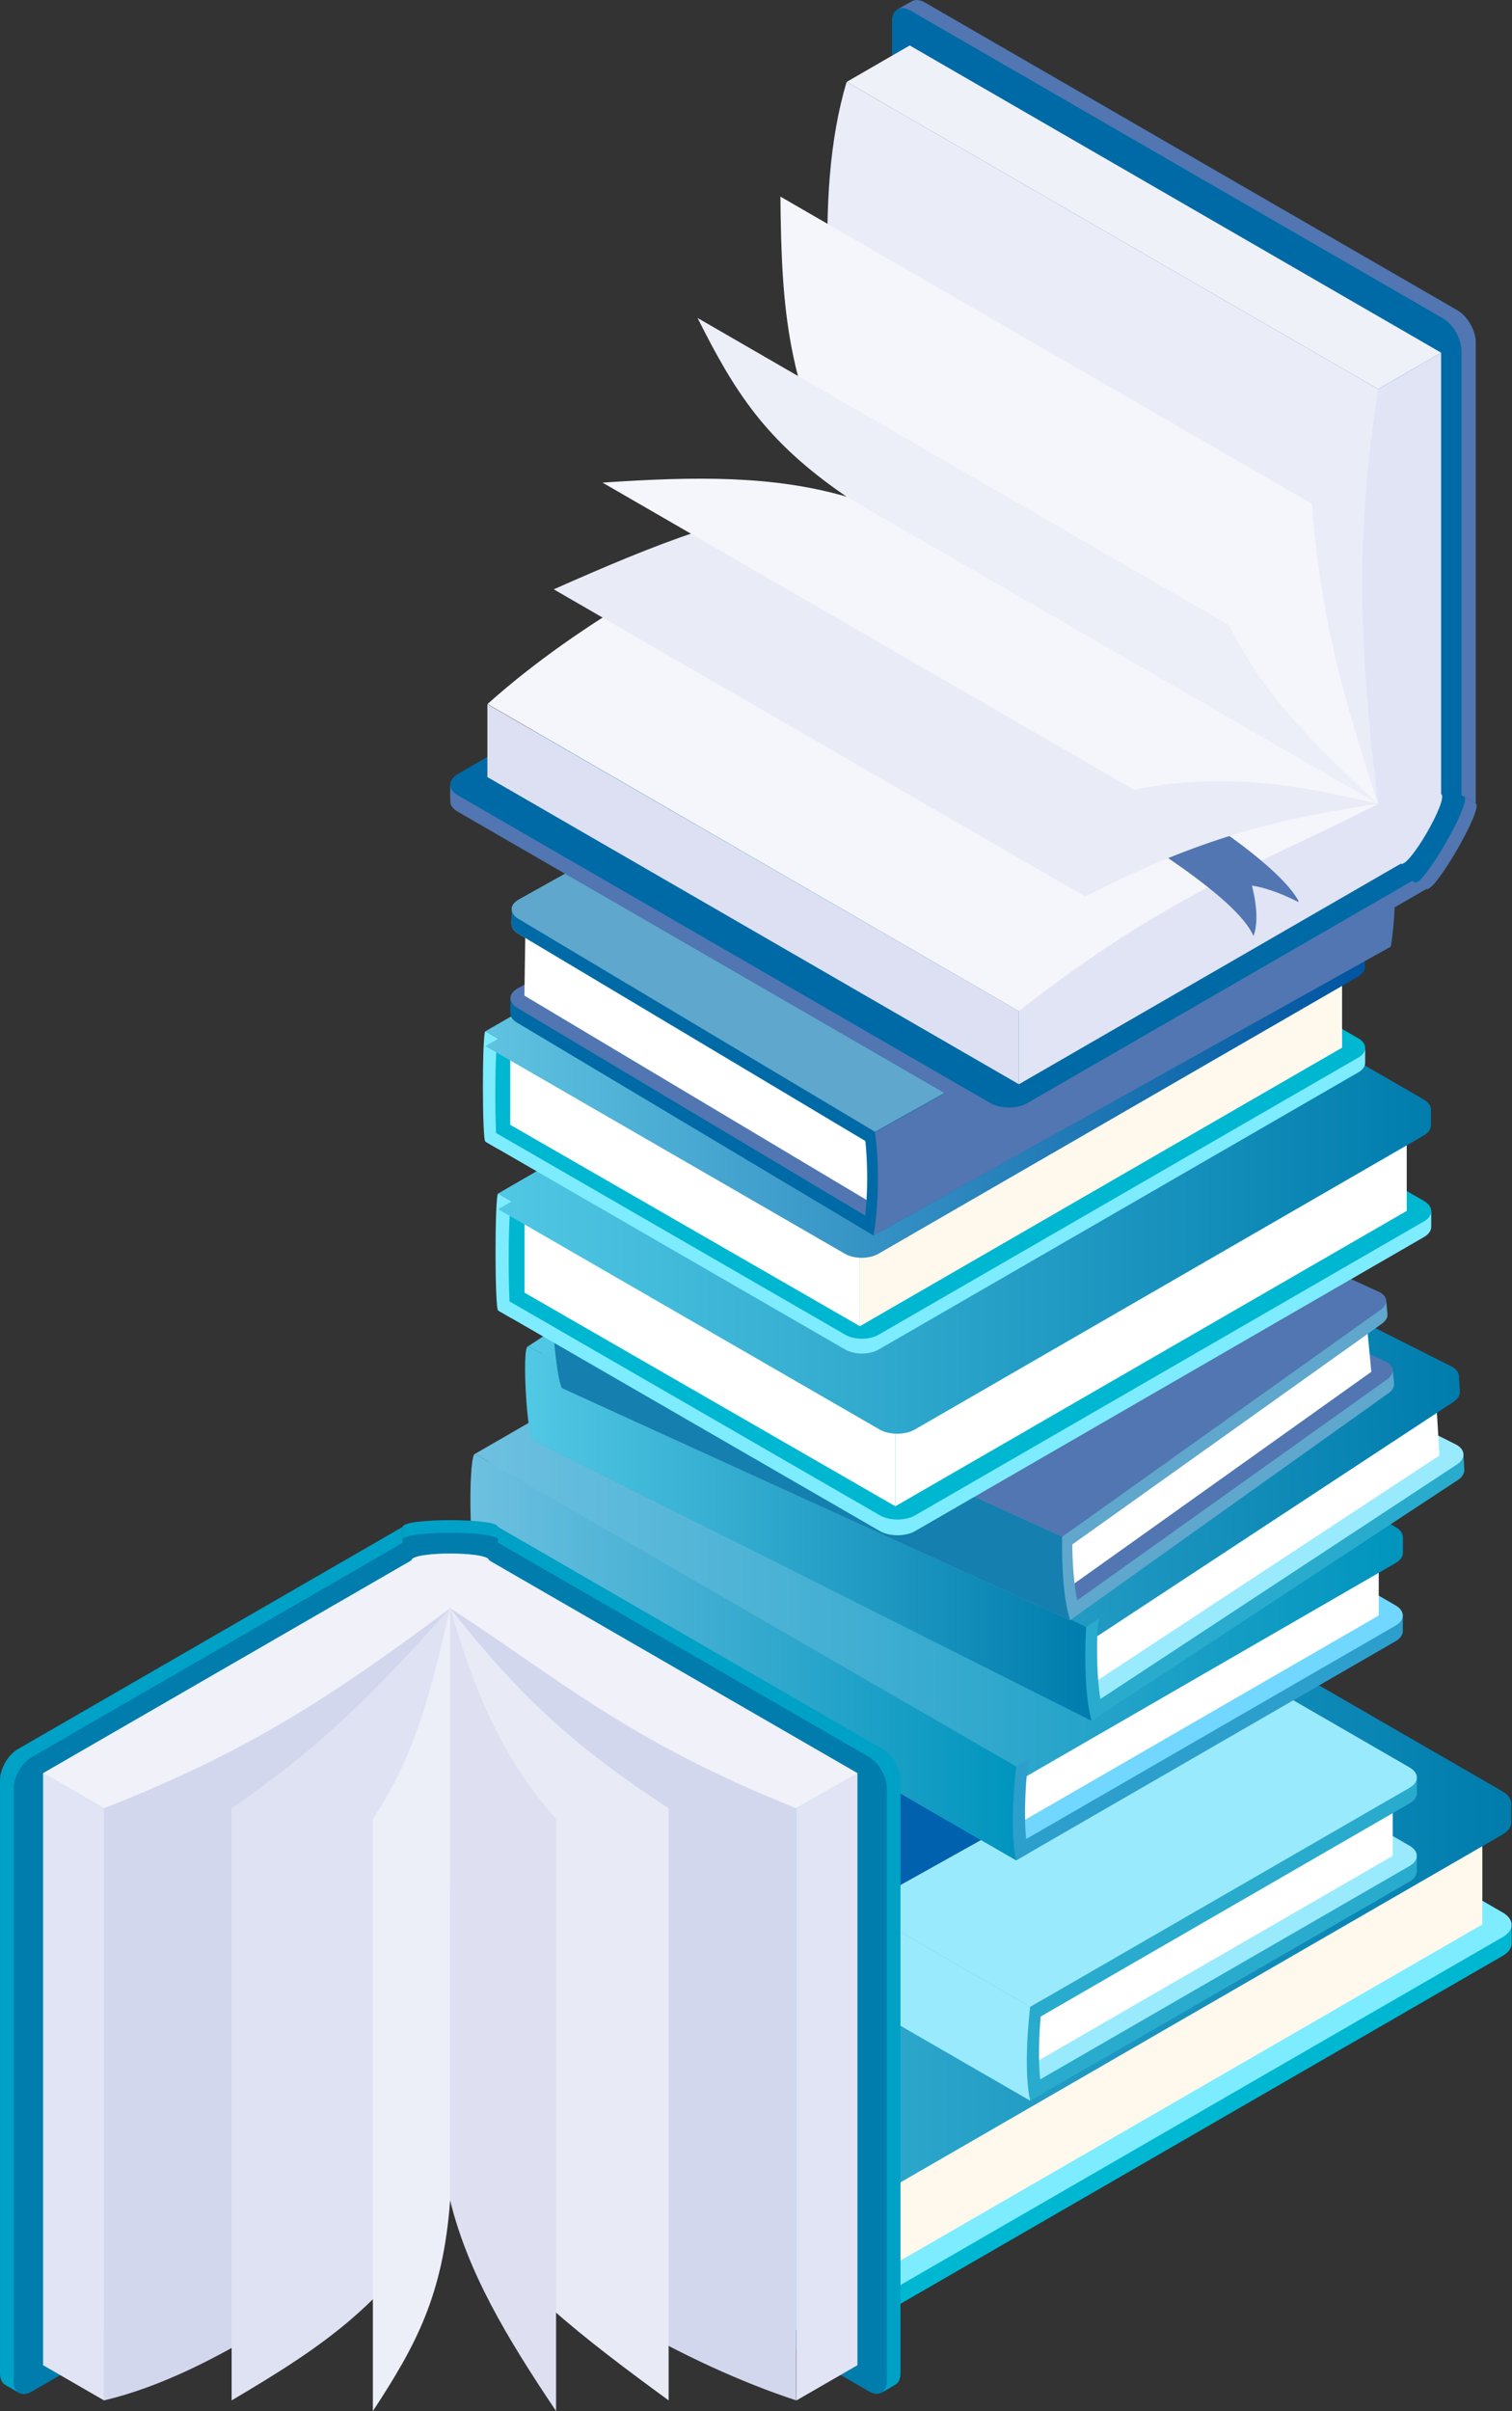<?xml version="1.0" encoding="UTF-8" standalone="no"?><!DOCTYPE svg PUBLIC "-//W3C//DTD SVG 1.1//EN" "http://www.w3.org/Graphics/SVG/1.1/DTD/svg11.dtd"><svg width="100%" height="100%" viewBox="0 0 2882 4593" version="1.1" xmlns="http://www.w3.org/2000/svg" xmlns:xlink="http://www.w3.org/1999/xlink" xml:space="preserve" xmlns:serif="http://www.serif.com/" style="fill-rule:evenodd;clip-rule:evenodd;stroke-linejoin:round;stroke-miterlimit:2;"><rect x="0" y="0" width="2882" height="4593" fill="#333333" stroke="none"/><path d="M1996.78,3178.07l857.404,495.037l27.017,-4.762l0,33.946c0,8.437 -5.5,16.887 -16.633,23.262l-1157.7,668.442c-22.23,12.767 -58.259,12.767 -80.525,-0l-867.809,-501.004l0,-35.779l1238.25,-679.142Z" style="fill:#00b7d2;fill-rule:nonzero;"/><path d="M758.528,3857.22l867.809,501.021c22.266,12.85 58.3,12.85 80.529,0l1157.7,-668.446c22.246,-12.804 22.246,-33.612 -0,-46.462l-867.788,-501.017l-1238.25,714.904Z" style="fill:#7decff;fill-rule:nonzero;"/><path d="M757.908,3662.14l-0,214.52l1238.25,-714.85l-0,-214.55l-1238.25,714.88Z" style="fill:#00b7d2;fill-rule:nonzero;"/><path d="M782.77,3657.84l-0,214.479l1238.28,-714.879l-0,-214.45l-1238.28,714.85Z" style="fill:#00b7d2;fill-rule:nonzero;"/><path d="M788.869,3910.44c-9.429,0 -9.4,-266.204 0,-266.204l-30.933,-17.883c-8.075,-0 -8.075,266.25 -0,266.25l30.933,17.837Z" style="fill:#7decff;fill-rule:nonzero;"/><path d="M1661.74,4123.23l-0,214.496l-843.871,-485.821l-0,-214.467l843.871,485.792Z" style="fill:#fff;fill-rule:nonzero;"/><path d="M1661.74,4123.23l1163.73,-671.829l-0,214.458l-1163.73,671.867l-0,-214.496Z" style="fill:#fff9ed;fill-rule:nonzero;"/><path d="M757.905,3662.14l867.813,500.962c22.212,12.83 58.267,12.83 80.5,0l1157.75,-668.45c11.083,-6.383 16.608,-14.816 16.525,-23.258l-0,-33.983l-26.992,4.783l-857.341,-494.937l-1238.26,714.883Z" style="fill:url(#_Linear1);fill-rule:nonzero;"/><path d="M757.939,3626.35l867.779,500.991c22.212,12.821 58.267,12.821 80.5,0l1157.75,-668.425c22.167,-12.837 22.167,-33.621 -0,-46.479l-867.808,-501.008l-1238.22,714.921Z" style="fill:url(#_Linear2);fill-rule:nonzero;"/><path d="M1655.15,2988.82c18.546,-10.658 48.534,-10.658 67.071,0l964.258,556.742l14.059,-9.534l-0,28.988c-0,7.008 -4.609,14.029 -13.909,19.392l-722.97,417.295l-1031.49,-595.591l722.983,-417.292Z" style="fill:#29abcd;fill-rule:nonzero;"/><path d="M1963.76,3972.01l722.871,-417.379c18.563,-10.7 18.563,-28.075 0,-38.733l-964.408,-556.825c-18.538,-10.675 -48.529,-10.675 -67.071,-0l-722.942,417.375l1031.55,595.562Z" style="fill:#9aeafe;fill-rule:nonzero;"/><path d="M1960.51,3757.35l694.15,-400.738l0,178.642l-694.15,400.771l0,-178.675Z" style="fill:#fff;fill-rule:nonzero;"/><path d="M1655.28,2839.79c18.525,-10.684 48.613,-10.684 67.113,-0l964.229,556.708l14.104,-9.517l0,28.971c0,7.042 -4.658,14.021 -13.917,19.371l-722.904,417.396l-1031.52,-595.579l722.896,-417.35Z" style="fill:#29abcd;fill-rule:nonzero;"/><path d="M1963.66,3822.97l723.15,-417.408c18.471,-10.742 18.471,-28.046 -0,-38.721l-964.417,-556.808c-18.5,-10.746 -48.588,-10.746 -67.113,-0l-723.216,417.321l1031.6,595.616Z" style="fill:#9aeafe;fill-rule:nonzero;"/><path d="M932.068,3227.35c-11.809,-0 -11.725,178.758 0.1,178.758l1031.5,595.592l0,-178.734l-1031.6,-595.616Z" style="fill:#9aeafe;fill-rule:nonzero;"/><path d="M1989.44,3986.82c-15.359,-20.837 -8.104,-163.879 -0,-178.646l-25.779,14.796c-3.063,23.263 -12.867,123.167 -0,178.729l25.779,-14.879Z" style="fill:#29abcd;fill-rule:nonzero;"/><path d="M651.77,3299.02l15.433,10.959l970.6,-541.838c18.667,-10.441 48.655,-10.021 67,0.959l717.259,398.029l-0.421,29.762l-1040.01,580.609l-716.813,-427.838c-9.112,-5.417 -13.625,-12.442 -13.608,-19.362l0.558,-31.28Z" style="fill:#0042a1;fill-rule:nonzero;"/><path d="M665.833,3281.19c-18.734,10.396 -18.921,27.791 -0.592,38.704l716.812,427.796l1040.01,-580.567l-716.763,-427.829c-18.358,-10.946 -48.491,-11.346 -67.075,-0.954l-972.391,542.85Z" style="fill:#0076b8;fill-rule:nonzero;"/><path d="M1404.85,3728.21l-725.133,-432.746l2.583,-178.575l725.133,432.709l-2.583,178.612Z" style="fill:#fff;fill-rule:nonzero;"/><path d="M654.266,3120.32l15.488,11.02l970.629,-541.883c18.625,-10.387 48.679,-9.937 67.029,1.004l717.288,398.038l-0.463,29.75l-1039.99,580.579l-716.87,-427.763c-9.042,-5.466 -13.6,-12.47 -13.555,-19.454l0.446,-31.291Z" style="fill:#7decff;fill-rule:nonzero;"/><path d="M668.398,3102.54c-18.658,10.429 -18.892,27.762 -0.563,38.733l716.755,427.796l1040.11,-580.567l-716.838,-427.82c-18.387,-10.955 -48.391,-11.396 -67.058,-0.971l-972.404,542.829Z" style="fill:#78ebfd;fill-rule:nonzero;"/><path d="M1360.92,3554.87c10.788,63.679 10.425,153.075 -0.087,210.212l1038.2,-581.529l2.975,-207.629l-1041.09,578.946Z" style="fill:#0042a1;fill-rule:nonzero;"/><path d="M654.266,3120.32l15.488,11.02l970.629,-541.883c18.625,-10.387 48.679,-9.937 67.029,1.004l717.288,398.038l-0.463,29.75l-1039.99,580.579l-716.87,-427.763c-9.042,-5.466 -13.6,-12.47 -13.555,-19.454l0.446,-31.291Z" style="fill:#0042a1;fill-rule:nonzero;"/><path d="M668.398,3102.54c-18.658,10.429 -18.892,27.762 -0.563,38.733l716.755,427.796l1040.11,-580.567l-716.838,-427.82c-18.387,-10.955 -48.391,-11.396 -67.058,-0.971l-972.404,542.829Z" style="fill:#0076b8;fill-rule:nonzero;"/><path d="M1384.59,3569.84c9.317,65.192 7.284,150.017 -2.954,207.659l1040.01,-580.609c9.142,-51.916 12.776,-149.541 2.967,-207.616l-1040.02,580.566Z" style="fill:#0062ae;fill-rule:nonzero;"/><path d="M1628.46,2530.97c18.5,-10.725 48.542,-10.725 67.1,0l964.242,556.725l14.046,-9.558l-0,28.971c-0,7.025 -4.588,14.058 -13.896,19.383l-722.954,417.333l-1031.52,-595.575l722.983,-417.279Z" style="fill:#2c9fcd;fill-rule:nonzero;"/><path d="M1937.03,3514.12l722.925,-417.395c18.537,-10.655 18.537,-28.046 -0,-38.705l-964.392,-556.854c-18.558,-10.733 -48.6,-10.733 -67.1,0l-722.883,417.388l1031.45,595.566Z" style="fill:#71d7fe;fill-rule:nonzero;"/><path d="M1933.82,3299.48l694.17,-400.737l0,178.645l-694.17,400.738l-0,-178.646Z" style="fill:#fff;fill-rule:nonzero;"/><path d="M1628.57,2381.89l-722.867,417.396l1031.51,595.542l722.921,-417.321c9.266,-5.438 13.912,-12.417 13.912,-19.454l0,-28.946l-14.133,9.521l-964.221,-556.738c-9.25,-5.346 -21.387,-8.016 -33.533,-8.016c-12.146,-0 -24.304,2.67 -33.592,8.016Z" style="fill:url(#_Linear3);fill-rule:nonzero;"/><path d="M1628.57,2352.11l-723.171,417.366l1031.6,595.609l723.142,-417.367c18.533,-10.721 18.533,-28.092 -0,-38.75l-964.442,-556.858c-9.25,-5.354 -21.387,-8.034 -33.533,-8.034c-12.146,0 -24.304,2.68 -33.592,8.034Z" style="fill:url(#_Linear4);fill-rule:nonzero;"/><path d="M905.476,2948.26l1031.52,595.571l0,-178.746l-1031.6,-595.609c-11.825,0 -11.704,178.784 0.075,178.784Z" style="fill:url(#_Linear5);fill-rule:nonzero;"/><path d="M1962.73,3528.94c-15.288,-20.792 -8.063,-163.863 -0,-178.659l-25.734,14.796c-3.129,23.304 -12.879,123.142 0,178.742l25.734,-14.879Z" style="fill:#2c9fcd;fill-rule:nonzero;"/><path d="M1714.11,2284.91c17.838,-11.767 47.871,-13.471 66.963,-3.925l994.846,499.954l13.533,-10.35l1.662,28.958c0.388,7 -3.8,14.234 -12.725,20.088l-697.612,458.5l-1064.17,-534.692l697.508,-458.533Z" style="fill:#29abcd;fill-rule:nonzero;"/><path d="M2079.14,3248.5l697.55,-458.558c17.817,-11.737 16.875,-29.054 -2.246,-38.654l-995.129,-499.996c-19.063,-9.604 -49.063,-7.887 -66.871,3.875l-697.583,458.596l1064.28,534.737Z" style="fill:#9aeafe;fill-rule:nonzero;"/><path d="M2063.53,3034.44l669.671,-440.317l10.437,178.379l-669.75,440.267l-10.358,-178.329Z" style="fill:#fff;fill-rule:nonzero;"/><path d="M1705.64,2136.08l-697.529,458.583l1064.26,534.754l697.567,-458.521c8.891,-5.891 13.15,-13.187 12.687,-20.154l-1.662,-28.942l-13.513,10.33l-994.858,-499.938c-8.309,-4.167 -18.671,-6.2 -29.2,-6.2c-13.684,0 -27.65,3.438 -37.75,10.088Z" style="fill:url(#_Linear6);fill-rule:nonzero;"/><path d="M1703.85,2106.31l-697.754,458.604l1064.6,534.833l697.437,-458.591c17.884,-11.713 16.925,-29.05 -2.225,-38.659l-995.1,-500.046c-8.287,-4.154 -18.654,-6.183 -29.191,-6.183c-13.688,0 -27.667,3.421 -37.767,10.042Z" style="fill:url(#_Linear7);fill-rule:nonzero;"/><path d="M1016.36,2743.28l1064.42,534.862l-10.383,-178.387l-1064.3,-534.842c-11.829,0.662 -1.458,179.071 10.262,178.367Z" style="fill:url(#_Linear8);fill-rule:nonzero;"/><path d="M2105.65,3261.83c-16.496,-19.875 -17.58,-163.113 -10.346,-178.359l-24.904,16.284c-1.746,23.433 -5.675,123.67 10.379,178.383l24.871,-16.308Z" style="fill:#29abcd;fill-rule:nonzero;"/><path d="M1679.49,2212.8c15.558,-11.092 42.196,-13.671 59.596,-5.725l903.921,412.488l11.679,-9.655l2.437,25.746c0.584,6.196 -2.841,12.829 -10.641,18.375l-606.742,432.179l-966.958,-441.229l606.708,-432.179Z" style="fill:#5fa7cc;fill-rule:nonzero;"/><path d="M2037.34,3059.84l606.588,-432.258c15.575,-11.063 14.054,-26.459 -3.258,-34.38l-904.176,-412.62c-17.291,-7.888 -44.012,-5.338 -59.47,5.766l-606.667,432.275l966.983,441.217Z" style="fill:#5176b1;fill-rule:nonzero;"/><path d="M2016.24,2869.48l582.404,-415.058l15.25,158.738l-582.541,415.008l-15.113,-158.688Z" style="fill:#fff;fill-rule:nonzero;"/><path d="M1667,2080.36c15.475,-11.075 42.184,-13.63 59.559,-5.725l903.883,412.52l11.675,-9.7l2.479,25.792c0.65,6.221 -2.883,12.813 -10.633,18.383l-606.667,432.271l-966.929,-441.266l606.633,-432.275Z" style="fill:#5fa7cc;fill-rule:nonzero;"/><path d="M2024.63,2927.47l606.716,-432.338c15.605,-11.045 14.163,-26.433 -3.208,-34.375l-904.175,-412.508c-17.308,-7.975 -44.008,-5.433 -59.521,5.671l-606.958,432.267l967.146,441.283Z" style="fill:#5176b1;fill-rule:nonzero;"/><path d="M1057.49,2486.19c-10.442,0.979 4.887,159.762 15.3,158.791l966.958,441.234l-15.113,-158.742l-967.145,-441.283Z" style="fill:#157faf;fill-rule:nonzero;"/><path d="M2061.36,3070.84c-15.317,-17.175 -21.113,-144.895 -15.234,-158.7l-21.487,15.334c-0.779,20.95 -1.071,110.533 15.108,158.737l21.613,-15.371Z" style="fill:#5fa7cc;fill-rule:nonzero;"/><path d="M1987.26,1898l718.158,414.633l22.621,-4.008l-0,28.433c0.033,7.05 -4.563,14.121 -13.929,19.484l-969.659,559.962c-18.683,10.733 -48.837,10.733 -67.437,0l-726.879,-419.75l-0,-29.85l1037.12,-568.904Z" style="fill:#7decff;fill-rule:nonzero;"/><path d="M950.136,2466.91l726.879,419.62c18.6,10.742 48.755,10.742 67.438,0l969.658,-559.854c18.671,-10.771 18.671,-28.216 0,-38.975l-726.85,-419.637l-1037.12,598.846Z" style="fill:#00b7d2;fill-rule:nonzero;"/><path d="M949.618,2303.45l-0,179.692l1037.1,-598.817l0,-179.675l-1037.1,598.8Z" style="fill:#00b7d2;fill-rule:nonzero;"/><path d="M970.398,2299.88l-0,179.629l1037.24,-598.813l0,-179.645l-1037.24,598.829Z" style="fill:#00b7d2;fill-rule:nonzero;"/><path d="M975.545,2511.5c-7.946,-0 -7.917,-223.075 -0,-223.075l-25.929,-14.967c-6.763,0 -6.763,222.996 -0,222.996l25.929,15.046Z" style="fill:#7decff;fill-rule:nonzero;"/><path d="M1706.65,2689.66l-0,179.646l-706.813,-406.883l0,-179.679l706.813,406.916Z" style="fill:#fff;fill-rule:nonzero;"/><path d="M1706.65,2689.66l974.712,-562.72l0,179.675l-974.712,562.691l-0,-179.646Z" style="fill:#fff;fill-rule:nonzero;"/><path d="M949.618,2303.46l726.792,419.571c18.695,10.779 48.883,10.779 67.495,-0l969.684,-559.854c9.346,-5.355 13.908,-12.438 13.908,-19.5l0,-28.455l-22.583,3.971l-718.2,-414.541l-1037.1,598.808Z" style="fill:url(#_Linear9);fill-rule:nonzero;"/><path d="M949.618,2273.45l726.792,419.687c18.695,10.771 48.883,10.771 67.495,0l969.684,-559.925c18.621,-10.742 18.621,-28.183 -0,-38.904l-726.875,-419.654l-1037.1,598.796Z" style="fill:url(#_Linear10);fill-rule:nonzero;"/><path d="M1903.67,1610.44l677.125,390.983l21.329,-3.812l0,26.833c0.042,6.658 -4.321,13.333 -13.125,18.388l-914.296,527.987c-17.566,10.1 -46.016,10.1 -63.579,0l-685.404,-395.792l0,-28.158l977.95,-536.429Z" style="fill:#7decff;fill-rule:nonzero;"/><path d="M925.722,2146.87l685.404,395.675c17.563,10.142 46.009,10.142 63.579,-0l914.296,-527.883c17.571,-10.167 17.571,-26.613 0,-36.755l-685.329,-395.695l-977.95,564.658Z" style="fill:#00b7d2;fill-rule:nonzero;"/><path d="M925.26,1992.76l0,169.429l977.9,-564.625l0,-169.404l-977.9,564.6Z" style="fill:#00b7d2;fill-rule:nonzero;"/><path d="M944.915,1989.37l0,169.375l977.942,-564.613l0,-169.358l-977.942,564.596Z" style="fill:#00b7d2;fill-rule:nonzero;"/><path d="M949.717,2188.94c-7.483,0 -7.442,-210.371 0,-210.371l-24.458,-14.104c-6.446,0 -6.4,210.271 -0,210.271l24.458,14.204Z" style="fill:#7decff;fill-rule:nonzero;"/><path d="M1639.06,2356.91l0,169.375l-666.466,-383.616l-0,-169.438l666.466,383.679Z" style="fill:#fff;fill-rule:nonzero;"/><path d="M1639.06,2356.91l919.054,-530.604l0,169.421l-919.054,530.558l0,-169.375Z" style="fill:#fff9ed;fill-rule:nonzero;"/><path d="M925.26,1992.77l685.345,395.633c17.55,10.134 46.038,10.134 63.563,0l914.329,-527.87c8.788,-5.088 13.108,-11.767 13.108,-18.4l0,-26.855l-21.262,3.763l-677.188,-390.875l-977.895,564.604Z" style="fill:url(#_Linear11);fill-rule:nonzero;"/><path d="M925.26,1964.47l685.345,395.75c17.55,10.133 46.038,10.133 63.563,0l914.329,-527.962c17.558,-10.142 17.558,-26.592 0,-36.684l-685.342,-395.721l-977.895,564.617Z" style="fill:url(#_Linear12);fill-rule:nonzero;"/><path d="M972.994,1899.97l14.666,10.404l920.184,-513.667c17.666,-9.9 46.183,-9.492 63.546,0.904l679.995,377.292l-0.412,28.275l-986.021,550.362l-679.5,-405.525c-8.637,-5.154 -12.892,-11.795 -12.862,-18.383l0.404,-29.662Z" style="fill:#006aa6;fill-rule:nonzero;"/><path d="M986.346,1883.09c-17.666,9.863 -17.908,26.3 -0.504,36.688l679.571,405.554l985.971,-550.425l-679.554,-405.525c-17.421,-10.375 -45.871,-10.817 -63.605,-0.917l-921.879,514.625Z" style="fill:#5176b1;fill-rule:nonzero;"/><path d="M1686.97,2306.87l-687.4,-410.27l2.437,-169.33l687.442,410.25l-2.479,169.35Z" style="fill:#fff;fill-rule:nonzero;"/><path d="M975.46,1730.61l14.637,10.392l920.2,-513.679c17.658,-9.867 46.158,-9.475 63.567,0.916l679.966,377.338l-0.433,28.216l-985.937,550.45l-679.571,-405.583c-8.667,-5.146 -12.904,-11.825 -12.904,-18.387l0.475,-29.663Z" style="fill:#7decff;fill-rule:nonzero;"/><path d="M988.826,1713.73c-17.721,9.9 -17.908,26.316 -0.562,36.704l679.554,405.546l986.012,-550.404l-679.591,-405.571c-17.379,-10.329 -45.834,-10.838 -63.538,-0.9l-921.875,514.625Z" style="fill:#78ebfd;fill-rule:nonzero;"/><path d="M1645.32,2142.55c10.292,60.38 9.934,145.15 -0.046,199.284l984.246,-551.288l2.854,-196.85l-987.054,548.854Z" style="fill:#006aa6;fill-rule:nonzero;"/><path d="M975.46,1730.61l14.637,10.392l920.2,-513.679c17.658,-9.867 46.158,-9.475 63.567,0.916l679.966,377.338l-0.433,28.216l-985.937,550.45l-679.571,-405.583c-8.667,-5.146 -12.904,-11.825 -12.904,-18.387l0.475,-29.663Z" style="fill:#006aa6;fill-rule:nonzero;"/><path d="M988.826,1713.73c-17.721,9.9 -17.908,26.316 -0.562,36.704l679.554,405.546l986.012,-550.404l-679.591,-405.571c-17.379,-10.329 -45.834,-10.838 -63.538,-0.9l-921.875,514.625Z" style="fill:#5fa7cc;fill-rule:nonzero;"/><path d="M1667.82,2156.77c8.833,61.808 6.871,142.225 -2.867,196.779l986.021,-550.367c8.684,-49.204 12.084,-141.812 2.825,-196.862l-985.979,550.45Z" style="fill:#5176b1;fill-rule:nonzero;"/><path d="M1727.61,903.643l0,-870.4l-5.983,5.479l-11.321,-20.654l27.683,-15.7c6.367,-3.713 15.246,-3.175 25.034,2.437l1014.78,586.175c19.454,11.342 35.171,38.654 35.171,61.192l-0,878.429l-1085.36,-626.958Z" style="fill:#5176b1;fill-rule:nonzero;"/><path d="M858.233,1494.8l20.909,6.904l754.275,-435.262l94.196,-162.8l1085.36,626.958c15.242,8.808 -78.908,171.704 -94.179,162.887l-760.796,438.996c-19.542,11.263 -51.121,11.263 -70.654,-0.029l-1014.81,-586.217c-8.655,-5.025 -13.784,-11.5 -14.217,-18.108c-0.533,-8.321 -0.088,-33.329 -0.088,-33.329" style="fill:#5176b1;fill-rule:nonzero;"/><path d="M1611.64,1053.88c15.213,8.837 109.309,-154.017 94.096,-162.779l1085.26,626.912c15.279,8.879 -78.738,171.646 -94.071,162.838l-1085.28,-626.971Z" style="fill:#006aa6;fill-rule:nonzero;"/><path d="M1700.23,919.138l-0,-878.446c-0.109,-22.496 15.887,-31.646 35.383,-20.384l1014.78,586.196c19.508,11.304 35.2,38.675 35.2,61.171l0,878.483l-1085.36,-627.02Z" style="fill:#006aa6;fill-rule:nonzero;"/><path d="M872.827,1515.08c-19.496,-11.233 -19.496,-29.479 0,-40.775l760.95,-439.042l1085.36,627.009l-760.954,439.041c-19.471,11.259 -51.037,11.234 -70.516,-0.016l-1014.84,-586.217Z" style="fill:#006aa6;fill-rule:nonzero;"/><path d="M1734.02,86.614l-120.254,69.421l1013.03,585.191l120.075,-69.4l-1012.85,-585.212Z" style="fill:#eff1f9;fill-rule:nonzero;"/><path d="M928.995,1480.25l0,-138.771l1013.13,584.746l-0,139.204l-1013.13,-585.179Z" style="fill:#dde0f2;fill-rule:nonzero;"/><path d="M1978.08,1184.88l648.721,-443.65l120.075,-69.4l-0,840.696c15.445,8.925 -61.317,141.663 -76.805,132.721l-0.504,0.817l-0.425,-0.3l-727.012,419.666l-0,-139.204l35.95,-741.346Z" style="fill:#e1e4f4;fill-rule:nonzero;"/><path d="M2626.68,1531.37c-34.8,-294.542 -44.963,-493.263 0.116,-790.142l-1013.03,-585.192c-65.863,219.109 -28.842,512.78 -0.104,790.134l1013.02,585.2Z" style="fill:#eaecf7;fill-rule:nonzero;"/><path d="M2626.68,1531.37c-227.038,116.7 -398.48,170.008 -684.559,394.854l-1012.88,-585.129c173.508,-155.375 423.275,-297.767 684.421,-394.925l1013.02,585.2Z" style="fill:#f5f6fb;fill-rule:nonzero;"/><path d="M2626.68,1531.37c-64.238,-197.367 -109.525,-350.771 -126.05,-571.725l-1013.1,-585.1c2.15,220.416 13.358,360.404 126.125,571.625l1013.02,585.2Z" style="fill:#f5f6fb;fill-rule:nonzero;"/><path d="M2090.65,1433.54c189.129,107.575 345.2,213.891 383.975,281.658c0.054,1.046 0.217,2.138 0.229,3.204c-54.083,-27.871 -88.62,-31.362 -88.62,-31.362c-0,-0 17.1,60.212 3.012,95.833c-31.908,-73.829 -233.967,-203.958 -467.9,-328.079l169.304,-21.254Z" style="fill:#5176b1;fill-rule:nonzero;"/><path d="M2626.68,1531.37c-220.609,31.875 -363.455,77.341 -558.221,176.366l-1013.01,-585.116c197.142,-87.121 345.604,-147.688 558.209,-176.45l1013.02,585.2Z" style="fill:#e9ebf7;fill-rule:nonzero;"/><path d="M2626.68,1531.37c-141.534,-131.884 -219.742,-212.134 -284.08,-340.467l-1013.03,-585.242c70.417,139.992 128.908,234.642 284.088,340.509l1013.02,585.2Z" style="fill:#eceef8;fill-rule:nonzero;"/><path d="M2626.68,1531.37c-165.021,-39.446 -301.005,-60 -465.213,-26.917l-1012.99,-585.1c177.346,-11.983 325.088,-13.854 465.184,26.817l1013.02,585.2Z" style="fill:#f5f6fb;fill-rule:nonzero;"/><path d="M0,3390.95l0,1129.97c0,10.855 3.858,18.492 10.058,22.096l26.425,15.438l11.775,-19.354l-7.483,-2.425l726.8,-419.663l0,-1208.5l-733.475,423.433c-18.863,10.834 -34.1,37.296 -34.1,59.009" style="fill:#00a1c6;fill-rule:nonzero;"/><path d="M1682.41,3331.94l-733.509,-423.433l0,604.267l0,-604.267c0,-17.012 -181.325,-17.012 -181.325,0l0,1208.5l181.325,0l727.138,419.909l4.341,20.812c0,0 21.138,-11.687 27.775,-16.183c5.334,-3.546 8.254,-10.888 8.254,-20.629l0,-1129.97c0,-21.713 -15.237,-48.171 -34,-59.009" style="fill:#00a1c6;fill-rule:nonzero;"/><path d="M1656.24,3346.81l-707.338,-408.396l0,-5.625c0,-4.021 -10.242,-7.017 -25.537,-9.137l-0.642,-0.375c-50.146,-6.742 -155.113,-3.417 -155.113,9.512l0,6.175l-707.404,408.404c-18.787,10.825 -34.008,37.254 -34.008,58.959l-0,1129.95c-0,21.72 15.254,30.52 34.008,19.645l733.584,-423.491l-0,-0.379c34.616,-4.605 95.166,-4.596 129.495,0.137l732.921,423.171c18.838,10.833 34.067,2.058 34.067,-19.621l-0,-1130.07c-0,-21.662 -15.229,-48.037 -34.033,-58.858" style="fill:#007cad;fill-rule:nonzero;"/><path d="M933.05,2972.95l0,-0.562l-0.908,-0c0,-17.209 -147.796,-17.209 -147.796,-0l-702.004,405.308l0,1127.98l767.575,-443.117l0,-927.216l16.65,-0l0,927.216l767.575,443.117l0,-1127.98l-701.092,-404.746Z" style="fill:#98e8fd;fill-rule:nonzero;"/><path d="M933.05,2972.39l-0.908,-0c0,-17.209 -147.796,-17.209 -147.796,-0l-702.004,405.304l151.729,87.312l576.15,137.58l681.817,-143.555l142.104,-80.966l0,-0.371l-701.092,-404.742l0,-0.562Z" style="fill:#f0f1f9;fill-rule:nonzero;"/><path d="M858.005,3063.56c-229.125,171.129 -390.108,275.441 -659.766,380.97l-0,1128.04c214.7,-50.696 442,-223.162 659.766,-380.946l0,-1128.07Z" style="fill:#d3d7ee;fill-rule:nonzero;"/><path d="M858.005,3063.56c206.95,133.279 334.084,250.604 659.755,380.97l-0,1128.04c-213.3,-69.979 -452.805,-209.879 -659.755,-380.946l0,-1128.07Z" style="fill:#d3d7ee;fill-rule:nonzero;"/><path d="M858.005,3063.56c-133.779,148.808 -240.025,260.579 -416.504,380.97l0,1128.04c183.075,-108.092 294.525,-184.967 416.504,-380.946l0,-1128.07Z" style="fill:#dfe2f3;fill-rule:nonzero;"/><path d="M858.005,3063.56c132.975,168.87 239.863,266.191 416.471,380.97l0,1128.04c-167.787,-122.646 -289.908,-217.333 -416.471,-380.946l0,-1128.07Z" style="fill:#e8eaf6;fill-rule:nonzero;"/><path d="M858.005,3063.56c-41.841,181.795 -71.129,285.825 -147.275,401.404l0,1127.95c82.855,-126.246 133.675,-220.767 147.275,-401.292l0,-1128.07Z" style="fill:#eceef8;fill-rule:nonzero;"/><path d="M858.005,3063.56c46.634,156.775 95.1,280.241 201.917,401.404l0,1127.95c-95.496,-142.254 -168.325,-264.7 -201.917,-401.292l0,-1128.07Z" style="fill:#dee0f2;fill-rule:nonzero;"/><path d="M82.34,4505.67l115.9,66.896l0,-1128.05l-115.9,-66.829l0,1127.98Z" style="fill:#e1e4f4;fill-rule:nonzero;"/><path d="M1634.14,4505.67l-115.971,66.896l-0,-1128.05l115.971,-66.829l-0,1127.98Z" style="fill:#e1e4f4;fill-rule:nonzero;"/><defs><linearGradient id="_Linear1" x1="0" y1="0" x2="1" y2="0" gradientUnits="userSpaceOnUse" gradientTransform="matrix(2122.59,0,0,2122.59,757.907,3559.99)"><stop offset="0" style="stop-color:#51c8e4;stop-opacity:1"/><stop offset="1" style="stop-color:#007cad;stop-opacity:1"/></linearGradient><linearGradient id="_Linear2" x1="0" y1="0" x2="1" y2="0" gradientUnits="userSpaceOnUse" gradientTransform="matrix(2122.66,0,0,2122.66,757.937,3524.2)"><stop offset="0" style="stop-color:#51c8e4;stop-opacity:1"/><stop offset="1" style="stop-color:#007cad;stop-opacity:1"/></linearGradient><linearGradient id="_Linear3" x1="0" y1="0" x2="1" y2="0" gradientUnits="userSpaceOnUse" gradientTransform="matrix(1768.34,0,0,1768.34,905.705,2884.35)"><stop offset="0" style="stop-color:#6ec0e0;stop-opacity:1"/><stop offset="1" style="stop-color:#0095be;stop-opacity:1"/></linearGradient><linearGradient id="_Linear4" x1="0" y1="0" x2="1" y2="0" gradientUnits="userSpaceOnUse" gradientTransform="matrix(1768.63,0,0,1768.63,905.403,2854.58)"><stop offset="0" style="stop-color:#6ec0e0;stop-opacity:1"/><stop offset="1" style="stop-color:#0095be;stop-opacity:1"/></linearGradient><linearGradient id="_Linear5" x1="0" y1="0" x2="1" y2="0" gradientUnits="userSpaceOnUse" gradientTransform="matrix(1040.41,0,0,1040.41,896.586,3156.65)"><stop offset="0" style="stop-color:#6ec0e0;stop-opacity:1"/><stop offset="1" style="stop-color:#0095be;stop-opacity:1"/></linearGradient><linearGradient id="_Linear6" x1="0" y1="0" x2="1" y2="0" gradientUnits="userSpaceOnUse" gradientTransform="matrix(1774.55,0,0,1774.55,1008.11,2627.7)"><stop offset="0" style="stop-color:#51c8e4;stop-opacity:1"/><stop offset="1" style="stop-color:#007cad;stop-opacity:1"/></linearGradient><linearGradient id="_Linear7" x1="0" y1="0" x2="1" y2="0" gradientUnits="userSpaceOnUse" gradientTransform="matrix(1774.84,0,0,1774.84,1006.09,2598)"><stop offset="0" style="stop-color:#51c8e4;stop-opacity:1"/><stop offset="1" style="stop-color:#007cad;stop-opacity:1"/></linearGradient><linearGradient id="_Linear8" x1="0" y1="0" x2="1" y2="0" gradientUnits="userSpaceOnUse" gradientTransform="matrix(1079.91,0,0,1079.91,1000.87,2921.52)"><stop offset="0" style="stop-color:#51c8e4;stop-opacity:1"/><stop offset="1" style="stop-color:#007cad;stop-opacity:1"/></linearGradient><linearGradient id="_Linear9" x1="0" y1="0" x2="1" y2="0" gradientUnits="userSpaceOnUse" gradientTransform="matrix(1777.88,0,0,1777.88,949.618,2217.89)"><stop offset="0" style="stop-color:#51c8e4;stop-opacity:1"/><stop offset="1" style="stop-color:#007cad;stop-opacity:1"/></linearGradient><linearGradient id="_Linear10" x1="0" y1="0" x2="1" y2="0" gradientUnits="userSpaceOnUse" gradientTransform="matrix(1777.94,0,0,1777.94,949.618,2187.94)"><stop offset="0" style="stop-color:#51c8e4;stop-opacity:1"/><stop offset="1" style="stop-color:#007cad;stop-opacity:1"/></linearGradient><linearGradient id="_Linear11" x1="0" y1="0" x2="1" y2="0" gradientUnits="userSpaceOnUse" gradientTransform="matrix(1676.34,0,0,1676.34,925.261,1912.08)"><stop offset="0" style="stop-color:#5fc3e1;stop-opacity:1"/><stop offset="1" style="stop-color:#0054a0;stop-opacity:1"/></linearGradient><linearGradient id="_Linear12" x1="0" y1="0" x2="1" y2="0" gradientUnits="userSpaceOnUse" gradientTransform="matrix(1676.4,0,0,1676.4,925.261,1883.83)"><stop offset="0" style="stop-color:#5fc3e1;stop-opacity:1"/><stop offset="1" style="stop-color:#0054a0;stop-opacity:1"/></linearGradient></defs></svg>